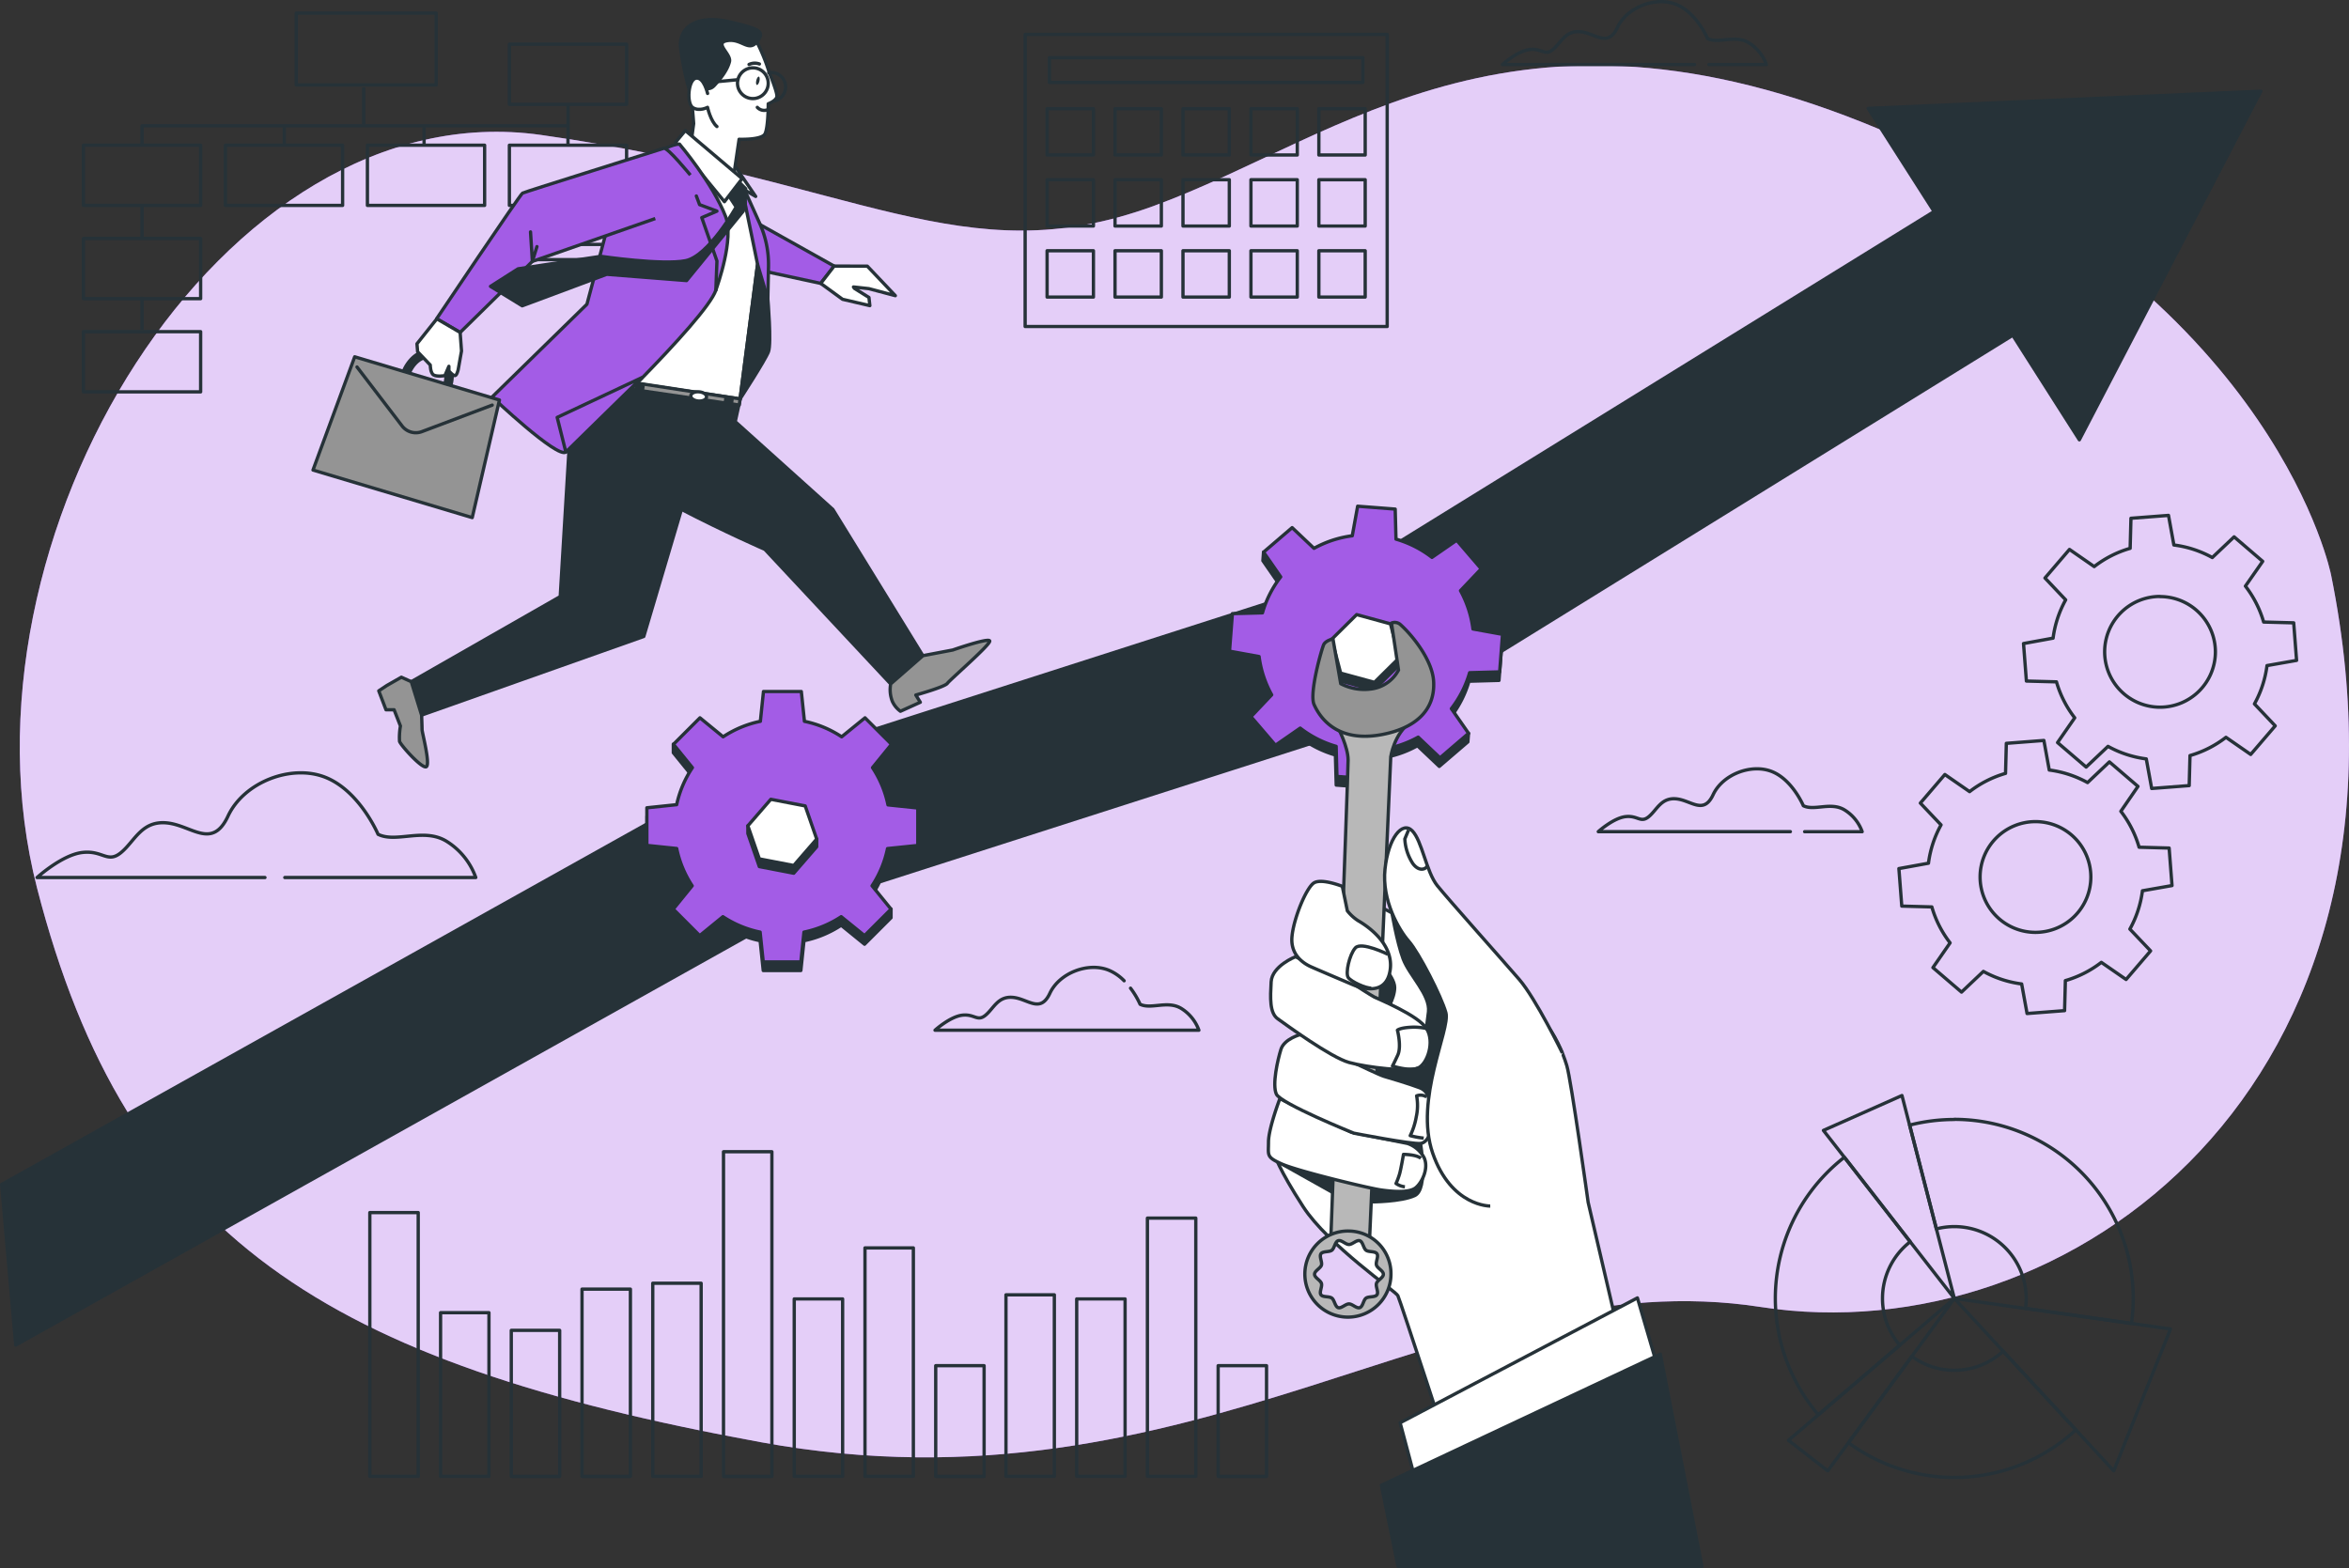 <svg xmlns="http://www.w3.org/2000/svg" viewBox="0 0 709.28 473.53"><rect x="0" y="0" width="709.28" height="473.53" fill="#333333" stroke="none"/><g id="freepik--background-simple--inject-17"><g><path d="M703.88,173.68S687.87,92,573.35,41.55,405.81,41.3,348.24,62.24s-88.8-7.88-184.9-21.49S-16,162.47,11.19,268.18,98.47,411.52,229.81,435.54s209-55.25,301.9-40.84S735.12,328.24,703.88,173.68Z" style="fill:#A35CE6"></path><path d="M703.88,173.68S687.87,92,573.35,41.55,405.81,41.3,348.24,62.24s-88.8-7.88-184.9-21.49S-16,162.47,11.19,268.18,98.47,411.52,229.81,435.54s209-55.25,301.9-40.84S735.12,328.24,703.88,173.68Z" style="fill:#fff;opacity: 0.7"></path></g></g><g id="freepik--gears-3--inject-17"><g><path d="M646.91,269a32.38,32.38,0,0,1-3.79,11.57l6.25,6.59-7.4,8.63-7.47-5.17a32.4,32.4,0,0,1-10.86,5.51l-.24,9.07-11.33.87-1.63-8.93a32.33,32.33,0,0,1-11.56-3.79l-6.6,6.25-8.63-7.4,5.18-7.47a32.26,32.26,0,0,1-5.51-10.85l-9.08-.25-.87-11.33,8.93-1.62a32.33,32.33,0,0,1,3.8-11.57l-6.25-6.59,7.4-8.63,7.47,5.17a32.35,32.35,0,0,1,10.85-5.51l.24-9.07,11.34-.87,1.62,8.93a32.45,32.45,0,0,1,11.57,3.79l6.59-6.25,8.63,7.4L640.39,245a32.45,32.45,0,0,1,5.51,10.85l9.07.25.87,11.33Zm-32.3-20.88a16.72,16.72,0,1,0,16.72,16.72A16.72,16.72,0,0,0,614.61,248.12Z" style="fill: none;stroke: #263238;stroke-linejoin: round"></path><path d="M684.52,201a32.45,32.45,0,0,1-3.79,11.57L687,219.2l-7.4,8.63-7.47-5.17a32.4,32.4,0,0,1-10.86,5.51l-.24,9.07-11.33.87-1.63-8.93a32.33,32.33,0,0,1-11.56-3.79l-6.6,6.25-8.63-7.4,5.18-7.47a32.22,32.22,0,0,1-5.51-10.86l-9.08-.24L611,194.34l8.93-1.63a32.35,32.35,0,0,1,3.8-11.56l-6.25-6.6,7.4-8.63,7.47,5.18a32.17,32.17,0,0,1,10.85-5.51l.24-9.08,11.34-.87,1.62,8.94A32.25,32.25,0,0,1,668,168.37l6.59-6.25,8.63,7.4L678,177a32.45,32.45,0,0,1,5.51,10.85l9.07.24.87,11.34Zm-32.3-20.88a16.72,16.72,0,1,0,16.72,16.72A16.72,16.72,0,0,0,652.22,180.16Z" style="fill: none;stroke: #263238;stroke-linejoin: round"></path></g></g><g id="freepik--Clouds--inject-17"><path d="M86,265h57.66a21.23,21.23,0,0,0-8.92-11c-6.87-4.12-15.1.68-20.59-2.06,0,0-5.49-13-15.79-17.16s-24.71,1.37-29.51,11.67-11,2.74-18.54,2.05-9.6,5.5-13.72,8.93-5.49-.69-11.67,0S11.19,265,11.19,265H80" style="fill: none;stroke: #263238;stroke-linecap: round;stroke-linejoin: round"></path><path d="M544.91,251.16h17.37a12.76,12.76,0,0,0-5.37-6.6c-4.13-2.48-9.08.41-12.39-1.24,0,0-3.3-7.85-9.49-10.32s-14.87.82-17.76,7-6.61,1.66-11.15,1.24-5.78,3.31-8.26,5.37-3.3-.41-7,0-8.26,4.54-8.26,4.54h58" style="fill: none;stroke: #263238;stroke-linecap: round;stroke-linejoin: round"></path><path d="M516,19.5h17.36A12.82,12.82,0,0,0,528,12.89c-4.13-2.48-9.09.41-12.39-1.24,0,0-3.31-7.85-9.5-10.32s-14.86.82-17.75,7S481.71,10,477.17,9.59s-5.78,3.3-8.26,5.36-3.3-.41-7,0-8.26,4.55-8.26,4.55h58" style="fill: none;stroke: #263238;stroke-linecap: round;stroke-linejoin: round"></path><path d="M339.43,296.18a14.1,14.1,0,0,0-4.68-3.21c-6.19-2.48-14.86.82-17.75,7s-6.61,1.65-11.15,1.23-5.78,3.31-8.26,5.37-3.3-.41-7,0-8.26,4.54-8.26,4.54H362a12.81,12.81,0,0,0-5.36-6.6c-4.13-2.48-9.09.41-12.39-1.24a25.34,25.34,0,0,0-2.88-4.85" style="fill: none;stroke: #263238;stroke-linecap: round;stroke-linejoin: round"></path></g><g id="freepik--Arrow--inject-17"><path d="M564.1,32.73,584,63.88,403.1,175.63,224.82,232.86a22.22,22.22,0,0,0-4.12,1.81L.5,357.69l4.26,48.48L240.52,274.36,419.22,217a22.49,22.49,0,0,0,4.88-2.25l183.66-113.5,20.1,31.56,54.8-105.26Z" style="fill:#263238;stroke: #263238;stroke-linejoin: round"></path></g><g id="freepik--gear-2--inject-17"><g><g><path d="M443.55,205.72l9.07-.25.87-11.33-8.93-1.62A32.45,32.45,0,0,0,440.77,181l6.25-6.59.2-2.58L446,173.14l-6.36-7.41-7.47,5.17a32.45,32.45,0,0,0-10.85-5.51l-.25-9.07-11.33-.87-1.62,8.93a32.32,32.32,0,0,0-11.57,3.79l-6.59-6.25-7.39,6.34-1.05-1.52-.19,2.58,5.17,7.47A32.4,32.4,0,0,0,381,187.65l-9.08.24L371,199.22l8.93,1.63a32.14,32.14,0,0,0,3.79,11.56l-5,5.26-1.06-1.24-.2,2.58,7.4,8.63,7.47-5.18A32.26,32.26,0,0,0,403.22,228l.25,9.08,11.33.86,1.62-8.93A32.19,32.19,0,0,0,428,225.19l6.59,6.25,8.63-7.4.2-2.58-1.24,1.07-4.13-6A32.45,32.45,0,0,0,443.55,205.72Z" style="fill:#263238;stroke: #263238;stroke-linejoin: round"></path><path d="M452.82,202.9l.87-11.34-8.93-1.62A32.45,32.45,0,0,0,441,178.37l6.25-6.59-7.4-8.63-7.47,5.17a32.4,32.4,0,0,0-10.86-5.51l-.24-9.07-11.34-.87-1.62,8.93a32.33,32.33,0,0,0-11.56,3.79l-6.6-6.25-8.63,7.4,5.18,7.47a32.22,32.22,0,0,0-5.51,10.86l-9.08.24-.87,11.33,8.93,1.63a32.35,32.35,0,0,0,3.8,11.56l-6.25,6.6,7.4,8.63,7.47-5.18a32.17,32.17,0,0,0,10.85,5.51l.24,9.08,11.34.87,1.62-8.94a32.25,32.25,0,0,0,11.57-3.79l6.59,6.25,8.63-7.4L438.24,214a32.45,32.45,0,0,0,5.51-10.85Z" style="fill:#A35CE6;stroke: #263238;stroke-linejoin: round"></path></g><g><polygon points="402.12 193.04 401.94 195.37 404.63 205.6 414.83 208.38 422.35 200.94 422.53 198.62 402.12 193.04" style="fill:#263238;stroke: #263238;stroke-linejoin: round"></polygon><polygon points="409.64 185.6 402.12 193.04 404.81 203.27 415.01 206.06 422.53 198.62 419.84 188.39 409.64 185.6" style="fill:#fff;stroke: #263238;stroke-linejoin: round"></polygon></g></g></g><g id="freepik--gear-1--inject-17"><g><g><path d="M268.1,258.85l9-.94V246.54l-9-.93a32.14,32.14,0,0,0-4.67-11.24l5.73-7.06v-2.58L268,226.18l-6.91-6.91L254.07,225a32.31,32.31,0,0,0-11.24-4.66l-.94-9H230.53l-.94,9A32.31,32.31,0,0,0,218.35,225l-7-5.73-6.88,6.88-1.16-1.42v2.58l5.72,7.06a32.31,32.31,0,0,0-4.66,11.24l-9,.93v11.37l9,.94A32.39,32.39,0,0,0,209,270.09l-4.56,5.62-1.16-1.16v2.59l8,8,7-5.73a32.14,32.14,0,0,0,11.24,4.67l.94,9h11.36l.94-9a32.14,32.14,0,0,0,11.24-4.67l7.05,5.73,8-8v-2.59L268,275.71l-4.57-5.62A32.21,32.21,0,0,0,268.1,258.85Z" style="fill:#263238;stroke: #263238;stroke-linejoin: round"></path><path d="M277.13,255.32V244l-9-.94a32.14,32.14,0,0,0-4.67-11.24l5.73-7.05-8-8-7.05,5.73a32.14,32.14,0,0,0-11.24-4.67l-.94-9H230.53l-.94,9a32.14,32.14,0,0,0-11.24,4.67l-7-5.73-8,8,5.72,7.05A32.31,32.31,0,0,0,204.32,243l-9,.94v11.36l9,.94A32.31,32.31,0,0,0,209,267.5l-5.72,7.05,8,8,7-5.72a32.31,32.31,0,0,0,11.24,4.66l.94,9h11.36l.94-9a32.31,32.31,0,0,0,11.24-4.66l7.05,5.72,8-8-5.73-7.05a32.14,32.14,0,0,0,4.67-11.24Z" style="fill:#A35CE6;stroke: #263238;stroke-linejoin: round"></path></g><g><polygon points="225.82 249.38 225.82 251.71 229.28 261.7 239.67 263.7 246.6 255.71 246.6 253.38 225.82 249.38" style="fill:#263238;stroke: #263238;stroke-linejoin: round"></polygon><polygon points="232.75 241.38 225.82 249.38 229.28 259.37 239.67 261.37 246.6 253.38 243.13 243.38 232.75 241.38" style="fill:#fff;stroke: #263238;stroke-linejoin: round"></polygon></g></g></g><g id="freepik--Calendar--inject-17"><g><rect x="309.54" y="10.4" width="109.32" height="88.2" style="fill: none;stroke: #263238;stroke-linecap: round;stroke-linejoin: round"></rect><g><rect x="316.17" y="32.82" width="13.99" height="13.99" style="fill: none;stroke: #263238;stroke-linecap: round;stroke-linejoin: round"></rect><rect x="336.68" y="32.82" width="13.99" height="13.99" style="fill: none;stroke: #263238;stroke-linecap: round;stroke-linejoin: round"></rect><rect x="357.2" y="32.82" width="13.99" height="13.99" style="fill: none;stroke: #263238;stroke-linecap: round;stroke-linejoin: round"></rect><rect x="377.72" y="32.82" width="13.99" height="13.99" style="fill: none;stroke: #263238;stroke-linecap: round;stroke-linejoin: round"></rect><rect x="398.23" y="32.82" width="13.99" height="13.99" style="fill: none;stroke: #263238;stroke-linecap: round;stroke-linejoin: round"></rect></g><g><rect x="316.17" y="54.27" width="13.99" height="13.99" style="fill: none;stroke: #263238;stroke-linecap: round;stroke-linejoin: round"></rect><rect x="336.68" y="54.27" width="13.99" height="13.99" style="fill: none;stroke: #263238;stroke-linecap: round;stroke-linejoin: round"></rect><rect x="357.2" y="54.27" width="13.99" height="13.99" style="fill: none;stroke: #263238;stroke-linecap: round;stroke-linejoin: round"></rect><rect x="377.72" y="54.27" width="13.99" height="13.99" style="fill: none;stroke: #263238;stroke-linecap: round;stroke-linejoin: round"></rect><rect x="398.23" y="54.27" width="13.99" height="13.99" style="fill: none;stroke: #263238;stroke-linecap: round;stroke-linejoin: round"></rect></g><g><rect x="316.17" y="75.72" width="13.99" height="13.99" style="fill: none;stroke: #263238;stroke-linecap: round;stroke-linejoin: round"></rect><rect x="336.68" y="75.72" width="13.99" height="13.99" style="fill: none;stroke: #263238;stroke-linecap: round;stroke-linejoin: round"></rect><rect x="357.2" y="75.72" width="13.99" height="13.99" style="fill: none;stroke: #263238;stroke-linecap: round;stroke-linejoin: round"></rect><rect x="377.72" y="75.72" width="13.99" height="13.99" style="fill: none;stroke: #263238;stroke-linecap: round;stroke-linejoin: round"></rect><rect x="398.23" y="75.72" width="13.99" height="13.99" style="fill: none;stroke: #263238;stroke-linecap: round;stroke-linejoin: round"></rect></g><rect x="316.87" y="17.43" width="94.66" height="7.46" style="fill: none;stroke: #263238;stroke-linecap: round;stroke-linejoin: round"></rect></g></g><g id="freepik--chart-3--inject-17"><g><path d="M604.85,408.05a21.72,21.72,0,0,1-27.57,1.56l-19.14,26.07a54,54,0,0,0,68.66-3.88Zm-36.43-15.93A21.63,21.63,0,0,1,576.79,375l-19.88-25.52a54,54,0,0,0-7.86,77.76l24.59-21A21.55,21.55,0,0,1,568.42,392.12Zm21.7-54.05a54.71,54.71,0,0,0-13.51,1.7l8.08,31.34a21.69,21.69,0,0,1,27.12,21,20.2,20.2,0,0,1-.21,3l32,4.53a54.06,54.06,0,0,0-53.52-61.61Z" style="fill: none;stroke: #263238;stroke-linejoin: round"></path><polygon points="590.12 392.12 576.79 375 556.91 349.48 550.58 341.37 574.3 330.83 576.6 339.77 576.61 339.77 584.69 371.11 590.12 392.12" style="fill: none;stroke: #263238;stroke-linejoin: round"></polygon><polygon points="590.12 392.12 577.28 409.61 558.14 435.68 551.89 444.18 540.03 434.96 549.05 427.24 573.63 406.22 590.12 392.12" style="fill: none;stroke: #263238;stroke-linejoin: round"></polygon><polygon points="655.37 401.34 638.24 444.18 626.8 431.8 604.85 408.05 590.12 392.12 611.6 395.15 643.64 399.68 655.37 401.34" style="fill: none;stroke: #263238;stroke-linejoin: round"></polygon></g></g><g id="freepik--chart-2--inject-17"><g><rect x="111.67" y="366.18" width="14.61" height="79.66" style="fill: none;stroke: #263238;stroke-linecap: round;stroke-linejoin: round"></rect><rect x="133.03" y="396.41" width="14.61" height="49.43" style="fill: none;stroke: #263238;stroke-linecap: round;stroke-linejoin: round"></rect><rect x="154.38" y="401.75" width="14.61" height="44.1" style="fill: none;stroke: #263238;stroke-linecap: round;stroke-linejoin: round"></rect><rect x="175.74" y="389.3" width="14.61" height="56.55" style="fill: none;stroke: #263238;stroke-linecap: round;stroke-linejoin: round"></rect><rect x="197.1" y="387.52" width="14.61" height="58.32" style="fill: none;stroke: #263238;stroke-linecap: round;stroke-linejoin: round"></rect><rect x="218.46" y="347.81" width="14.61" height="98.04" style="fill: none;stroke: #263238;stroke-linecap: round;stroke-linejoin: round"></rect><rect x="239.82" y="392.26" width="14.61" height="53.58" style="fill: none;stroke: #263238;stroke-linecap: round;stroke-linejoin: round"></rect><rect x="261.18" y="376.85" width="14.61" height="68.99" style="fill: none;stroke: #263238;stroke-linecap: round;stroke-linejoin: round"></rect><rect x="282.54" y="412.42" width="14.61" height="33.43" style="fill: none;stroke: #263238;stroke-linecap: round;stroke-linejoin: round"></rect><rect x="303.75" y="391.02" width="14.61" height="54.82" style="fill: none;stroke: #263238;stroke-linecap: round;stroke-linejoin: round"></rect><rect x="325.11" y="392.26" width="14.61" height="53.58" style="fill: none;stroke: #263238;stroke-linecap: round;stroke-linejoin: round"></rect><rect x="346.46" y="367.85" width="14.61" height="77.99" style="fill: none;stroke: #263238;stroke-linecap: round;stroke-linejoin: round"></rect><rect x="367.82" y="412.42" width="14.61" height="33.43" style="fill: none;stroke: #263238;stroke-linecap: round;stroke-linejoin: round"></rect></g></g><g id="freepik--chart-1--inject-17"><g><g><line x1="161.05" y1="69.21" x2="181.74" y2="69.21" style="fill: none;stroke: #263238;stroke-linejoin: round"></line><line x1="161.05" y1="73.81" x2="181.74" y2="73.81" style="fill: none;stroke: #263238;stroke-linejoin: round"></line><line x1="161.05" y1="78.41" x2="181.74" y2="78.41" style="fill: none;stroke: #263238;stroke-linejoin: round"></line></g><polyline points="42.88 44.02 42.88 37.98 171.43 37.98" style="fill: none;stroke: #263238;stroke-linejoin: round"></polyline><line x1="42.88" y1="72.1" x2="42.88" y2="62.1" style="fill: none;stroke: #263238;stroke-linejoin: round"></line><line x1="42.88" y1="99.61" x2="42.88" y2="89.61" style="fill: none;stroke: #263238;stroke-linejoin: round"></line><line x1="171.5" y1="31.42" x2="171.5" y2="43.78" style="fill: none;stroke: #263238;stroke-linejoin: round"></line><line x1="128.05" y1="38.4" x2="128.05" y2="44.13" style="fill: none;stroke: #263238;stroke-linejoin: round"></line><line x1="109.83" y1="26.41" x2="109.83" y2="37.52" style="fill: none;stroke: #263238;stroke-linejoin: round"></line><line x1="85.84" y1="38.4" x2="85.84" y2="44.13" style="fill: none;stroke: #263238;stroke-linejoin: round"></line><rect x="89.46" y="3.96" width="42.24" height="21.7" style="fill: none;stroke: #263238;stroke-linejoin: round"></rect><rect x="25.19" y="43.85" width="35.39" height="18.18" style="fill: none;stroke: #263238;stroke-linejoin: round"></rect><rect x="25.19" y="72.01" width="35.39" height="18.18" style="fill: none;stroke: #263238;stroke-linejoin: round"></rect><rect x="25.19" y="100.16" width="35.39" height="18.18" style="fill: none;stroke: #263238;stroke-linejoin: round"></rect><rect x="68.06" y="43.85" width="35.39" height="18.18" style="fill: none;stroke: #263238;stroke-linejoin: round"></rect><rect x="110.94" y="43.85" width="35.39" height="18.18" style="fill: none;stroke: #263238;stroke-linejoin: round"></rect><rect x="153.81" y="43.85" width="35.39" height="18.18" style="fill: none;stroke: #263238;stroke-linejoin: round"></rect><rect x="153.81" y="13.35" width="35.39" height="18.18" style="fill: none;stroke: #263238;stroke-linejoin: round"></rect></g></g><g id="freepik--Character--inject-17"><g><g><polygon points="219.57 62.28 251.87 80.35 247.82 85.58 218.69 79.3 219.57 62.28" style="fill:#A35CE6;stroke: #263238;stroke-linejoin: round"></polygon><polygon points="257.98 87.08 257.7 86.66 262.36 87.17 270.35 89.29 261.89 80.38 251.87 80.35 247.82 85.58 254.41 90.38 262.65 92.3 262.38 89.83 257.98 87.08" style="fill:#fff;stroke: #263238;stroke-linecap: round;stroke-linejoin: round"></polygon></g><line x1="225.72" y1="84.06" x2="225.73" y2="85.89" style="fill: none;stroke: #263238;stroke-linecap: round;stroke-linejoin: round"></line><g><polygon points="172.24 128.73 169.16 180.16 124.19 205.86 127.3 215.95 194.39 192.2 207.98 146.35 172.24 128.73" style="fill:#263238;stroke: #263238;stroke-linecap: round;stroke-linejoin: round"></polygon><path d="M175.72,113.37s-5.49,15.25-3.84,17.45c10.48,14,59.07,35.07,59.07,35.07l38,40.66,9.71-8.54-27.17-44.15L222,127.33l1.51-6.86Z" style="fill:#263238;stroke: #263238;stroke-linecap: round;stroke-linejoin: round"></path><path d="M224.84,57.36l4.51,10a30.42,30.42,0,0,1,2.7,13.12l-.2,9.82-7.19,22.25,1-37.95Z" style="fill:#A35CE6;stroke: #263238;stroke-linejoin: round"></path><polygon points="205.82 43.18 187.22 62.84 175.72 113.37 223.47 120.47 228.75 79.83 224.98 61.47 224.84 57.36 228.18 59.32 223.93 53.11 220.6 48.05 205.82 43.18" style="fill:#fff;stroke: #263238;stroke-linecap: round;stroke-linejoin: round"></polygon><g><polygon points="176.42 115.47 223.22 122.32 223.47 120.47 177.56 113.42 176.42 115.47" style="fill:#949494;stroke: #263238;stroke-linecap: round;stroke-linejoin: round"></polygon><polyline points="192.01 118.02 192.36 115.81 194.23 116.16 193.88 118.72" style="fill:#263238;stroke: #263238;stroke-linecap: round;stroke-linejoin: round"></polyline><polyline points="218.84 122.45 219.19 120.24 221.05 120.59 220.7 123.16" style="fill:#263238;stroke: #263238;stroke-linecap: round;stroke-linejoin: round"></polyline><path d="M213.34,119.91c-.06.77-1.18,1.31-2.5,1.2s-2.33-.83-2.26-1.6,1.18-1.3,2.5-1.19S213.41,119.14,213.34,119.91Z" style="fill:#fff;stroke: #263238;stroke-linecap: round;stroke-linejoin: round"></path></g><path d="M228.75,79.83l3.1,10.43s1.14,13.42.19,15.95-8.57,14.26-8.57,14.26Z" style="fill:#263238;stroke: #263238;stroke-linecap: round;stroke-linejoin: round"></path><g><g><path d="M232.28,21.9a59,59,0,0,0-3.75-9.25c-2.13-3.93-11.2-5.85-16.19-2.45s-5.49,11.29-4.55,13.8,1.66,13.33,1.66,13.33l-1,7.4,12.94,9.39,1.78-12.06s6.79.26,7.8-1.6,1-9.11,1-9.11,2.5-.94,2.62-2.24S232.28,21.9,232.28,21.9Z" style="fill:#fff;stroke: #263238;stroke-linecap: round;stroke-linejoin: round"></path><path d="M211.14,25.16s2.32,3.07,4.53.68,4-4.86,4.59-7.22-4.89-5.7-.59-6.36,6.31,3.5,8.86.39,1.07-3.88-8.37-6.08S204.9,8,205.5,14.35a81.74,81.74,0,0,0,3,14Z" style="fill:#263238;stroke: #263238;stroke-linecap: round;stroke-linejoin: round"></path><path d="M231.85,26.18a4.64,4.64,0,1,1-3.46-5.57A4.64,4.64,0,0,1,231.85,26.18Z" style="fill: none;stroke: #263238;stroke-linecap: round;stroke-linejoin: round"></path><path d="M232.13,22a4.23,4.23,0,0,1,1.73,0,4.36,4.36,0,0,1,.2,8.43" style="fill: none;stroke: #263238;stroke-linecap: round;stroke-linejoin: round"></path><line x1="222.82" y1="24.07" x2="211.14" y2="25.16" style="fill:#fff;stroke: #263238;stroke-linecap: round;stroke-linejoin: round"></line><path d="M213.66,28.22s-1.11-5-3.49-4.62-2.94,7.7-.94,8.92,4.41-.11,4.41-.11.92,4.21,2.84,5.8" style="fill:#fff;stroke: #263238;stroke-linecap: round;stroke-linejoin: round"></path></g><path d="M229.31,24.51c-.17.69-.51,1.21-.77,1.14s-.34-.67-.18-1.36.51-1.21.77-1.15S229.47,23.81,229.31,24.51Z" style="fill:#263238"></path><path d="M226.17,19.47a4.07,4.07,0,0,1,3.13-.15" style="fill: none;stroke: #263238;stroke-linecap: round;stroke-linejoin: round"></path><path d="M231.58,33.21a2.81,2.81,0,0,1-2.91-.79" style="fill: none;stroke: #263238;stroke-linecap: round;stroke-linejoin: round"></path></g><polygon points="206.93 39.42 224.09 53.95 218.74 60.91 204 42.95 206.93 39.42" style="fill:#fff;stroke: #263238;stroke-linecap: round;stroke-linejoin: round"></polygon></g><g><path d="M205.16,43.51S215.23,55.35,219.1,65.4c2.59,6.75-2.44,20.73-2.95,22.24-2.94,8.84-42.67,46.91-45.29,48.88s-22.26-16.64-22.26-16.64l28.62-28,6.21-23.23L190.31,51S201.05,43.54,205.16,43.51Z" style="fill:#A35CE6;stroke: #263238;stroke-linejoin: round"></path><polygon points="193.82 114.03 168.24 126.05 170.86 136.52 193.82 114.03" style="fill:#A35CE6;stroke: #263238;stroke-linejoin: round"></polygon><polyline points="210.26 59.18 211.24 61.8 216.48 63.76 211.9 65.72 216.48 78.81 216.15 87.64" style="fill: none;stroke: #263238;stroke-linecap: round;stroke-linejoin: round"></polyline></g><g><path d="M208.45,52.86s-6.92-8.47-8-8.08S158.5,57.92,157.78,58.32s-25.94,37.93-25.94,37.93l7.1,4.15,21.81-21.46L197.86,66" style="fill:#A35CE6;stroke: #263238;stroke-linejoin: round"></path><polyline points="162.13 74.47 160.75 78.94 160.19 70.03" style="fill: none;stroke: #263238;stroke-linecap: round;stroke-linejoin: round"></polyline></g><path d="M220.47,59.75l1.81,2.76S214,77.32,207,78.73s-25.57-1.32-25.57-1.32l-25,3.77-8.32,5.3,9.57,5.87,25.53-9.52,24.1,1.9,17.14-21,.72-6.73-1.65-1.64Z" style="fill:#263238;stroke: #263238;stroke-linecap: round;stroke-linejoin: round"></path><g><path d="M122.31,113.71l-.12,0a1.43,1.43,0,0,1-.8-1.85c1.16-2.9,4.87-7.9,10.65-5.94,5.55,1.86,5.41,7.76,4.56,10.61a1.43,1.43,0,1,1-2.73-.82c.06-.22,1.59-5.64-2.74-7.09-4.73-1.55-7,4-7.09,4.29A1.43,1.43,0,0,1,122.31,113.71Z" style="fill:#263238"></path><polygon points="142.59 156.31 94.51 141.95 107.1 107.75 150.81 120.8 142.59 156.31" style="fill:#949494;stroke: #263238;stroke-linecap: round;stroke-linejoin: round"></polygon><path d="M107.8,110.83l13.6,17.79a5.22,5.22,0,0,0,6,1.72l21.22-8" style="fill: none;stroke: #263238;stroke-linecap: round;stroke-linejoin: round"></path></g><path d="M138.94,100.4l.41,5.6-1,5.63s-.4,1.81-1,1.81-1.81-1.41-1.81-1.41v-1.41l-1.21,2.82s-2.41.4-3.41-.21-1-3-1-3l-3.82-4-.2-2.41,6-7.54Z" style="fill:#fff;stroke: #263238;stroke-linecap: round;stroke-linejoin: round"></path><path d="M278.69,198l9-1.71s10.88-3.81,11.15-2.72-12,11.7-12.78,12.79-9.53,3.53-9.53,3.53l1.36,2.18-6,2.72a7.53,7.53,0,0,1-2.45-3,9.69,9.69,0,0,1-.5-5.26Z" style="fill:#949494;stroke: #263238;stroke-linecap: round;stroke-linejoin: round"></path><path d="M124.19,205.86l-3-1.35L116.82,207l-2.45,1.63,2.18,5.71H119l1.91,4.9a20.34,20.34,0,0,0-.27,4.63c.27,1.08,7.07,8.7,8.16,7.61s-1.36-10.33-1.36-11.15-.13-4.34-.13-4.34Z" style="fill:#949494;stroke: #263238;stroke-linecap: round;stroke-linejoin: round"></path></g></g><g id="freepik--Hand--inject-17"><g><path d="M407,268.81l34.38,17.75s22.19,19.3,25.07,22.4,5.32,8.43,6.65,12.87,6.44,41.26,6.44,41.26l15.3,65.66-55.68,14.19s-16.41-50.35-17.08-51.68S401,376,393.5,364.42s-8.65-15.75-8.65-15.75l8.43-30.61,4.66-12.87,1.77-35.93Z" style="fill:#fff;stroke: #263238;stroke-linejoin: round"></path><path d="M420.16,274.87s1.6,9.58,3.51,14.68,8.23,10.86,7.66,16-3.19,18.83,2.24,21.38c0,0,10.21-20.1,8.93-23.3s-19.78-31.91-19.78-31.91Z" style="fill:#263238;stroke: #263238;stroke-linejoin: round"></path><path d="M387.1,351.53l15.83,8.87s5.11-1,11.17,2.55c0,0,8.94,0,13.08-1.91s1.75-15.73,1.75-15.73,6.55-10.76,5.59-14.91-6.7-10.53-6.7-10.53l-9.57-14s2.87-4.15,2.87-7.66-6.06-9.26-6.06-9.26Z" style="fill:#263238;stroke: #263238;stroke-linejoin: round"></path><g><path d="M404.06,219.85s3,5.7,3,9.67-5.17,143.28-5.17,143.28l11.65,1.49,6.4-145.76s1-6.94,5.95-10.41Z" style="fill:#b8b8b8;stroke: #263238;stroke-linecap: round;stroke-linejoin: round"></path><path d="M402.49,192.94l2.34,13.52a15.34,15.34,0,0,0,9.58,1.54,10.86,10.86,0,0,0,7.87-5.65l-2.12-14.19a2.58,2.58,0,0,1,2.57.35c3.34,2.92,9.77,10.59,10.15,17.26.51,8.9-5.74,14.23-15.73,16.08-13.86,2.57-18.82-5.64-20.36-9.06s2.31-16.89,2.91-18.13S402.49,192.94,402.49,192.94Z" style="fill:#949494;stroke: #263238;stroke-linecap: round;stroke-linejoin: round"></path><path d="M407.32,371.76A13,13,0,1,0,420,384.81,12.87,12.87,0,0,0,407.32,371.76Zm8.31,15.8c-.31,1,.72,2.63.14,3.45s-2.48.43-3.29,1-.93,2.55-1.9,2.88-2.22-1.13-3.26-1.13-2.32,1.45-3.26,1.13-1.1-2.27-1.91-2.88-2.7-.2-3.28-1,.45-2.47.14-3.45-2.08-1.71-2.08-2.75,1.79-1.81,2.08-2.75-.72-2.63-.14-3.45,2.48-.44,3.28-1.05.94-2.55,1.91-2.88,2.21,1.14,3.26,1.14,2.32-1.45,3.26-1.14,1.1,2.27,1.9,2.88,2.71.21,3.29,1.05-.45,2.46-.14,3.45,2.08,1.7,2.08,2.75S415.92,386.61,415.63,387.56Z" style="fill:#b8b8b8;stroke: #263238;stroke-linecap: round;stroke-linejoin: round"></path></g><g><path d="M386.45,331.8s-3.43,9-3.43,13.08-.75,4.51,4.08,6.65,26.17,7.3,29.92,7.83,8.47.86,10.4-.64,4.08-5.9,2.58-9.12a8.91,8.91,0,0,0-5-4.29L408,341.88Z" style="fill:#fff;stroke: #263238;stroke-linejoin: round"></path><path d="M424.21,358.4a5.73,5.73,0,0,1-2.68-1,23.1,23.1,0,0,0,1.07-2.89c.43-1.51,1.18-5.9,1.18-5.9s3.86,0,5.25,1.18" style="fill: none;stroke: #263238;stroke-linejoin: round"></path></g><g><path d="M392.78,312.38s-5,1.29-6,4.51-2.68,10.62-1.39,13.51,23.38,11.8,23.38,11.8,17.59,3.43,20.17,3.11,4-5,3.32-8.9-.54-6.76-3.65-7.94-9.54-3.11-10.72-3.43-8.58-3.86-8.58-3.86Z" style="fill:#fff;stroke: #263238;stroke-linejoin: round"></path><path d="M430.75,331.26a3.35,3.35,0,0,0-3-.32,15.81,15.81,0,0,1-.11,6.33,21.41,21.41,0,0,1-1.82,5.68,25.56,25.56,0,0,0,4.07.75" style="fill: none;stroke: #263238;stroke-linejoin: round"></path></g><g><path d="M391.17,288.92s-7.09,2.79-7.35,7.6-.5,9.38,2,11.15,16,11.66,21.53,13.18,18.06,2.94,20.85,1.67,5.07-7.85,2.54-11.91-14.77-9-15.79-9.53-6.08-3.8-6.08-3.8Z" style="fill:#fff;stroke: #263238;stroke-linejoin: round"></path><path d="M430.77,310.61a17.33,17.33,0,0,0-5.17-.37c-3,.21-3.65.86-3.65.86s1.29,4.93.11,7.51-1.61,3.32-1.61,3.32,5.37,1.72,7.78.59" style="fill: none;stroke: #263238;stroke-linejoin: round"></path></g><g><path d="M405.31,267.66s-6.34-2.53-8.62-1-6.08,10.64-6.58,16.21,3.54,8.11,5.82,9.12,10.64,4.56,12.42,5.32,10.13,4.06,11.4-4.3-7.85-13.94-9.63-14.95a13.26,13.26,0,0,1-3.29-3Z" style="fill:#fff;stroke: #263238;stroke-linejoin: round"></path><path d="M419.1,288.2s-8.05-4-9.87-1.93-3,7.62-2.15,8.9,5.37,3.33,7,3.22" style="fill: none;stroke: #263238;stroke-linejoin: round"></path></g><path d="M471.76,318s-8-16.39-13-22.19S437.37,271.65,434,267.46s-4.6-13.6-7.6-16.6-7.2,2.2-8.2,11.6,4.2,18.39,7.2,21.79,9.8,16.59,11.19,21.59-9.59,26.18-4,42.37,17.39,16,17.39,16" style="fill:#fff;stroke: #263238;stroke-linejoin: round"></path><path d="M425.31,250.66s-1,2.41-1.12,2.69a14.86,14.86,0,0,0,2.42,7.44c2,2.69,4.09,1.58,4.37.65" style="fill: none;stroke: #263238;stroke-linejoin: round"></path><polygon points="494.42 391.95 422.77 429.66 427.8 448.52 501.96 417.72 494.42 391.95" style="fill:#fff;stroke: #263238;stroke-linejoin: round"></polygon><polygon points="501.33 408.92 417.11 448.52 422.14 473.03 513.9 473.03 501.33 408.92" style="fill:#263238;stroke: #263238;stroke-linejoin: round"></polygon></g></g></svg>
